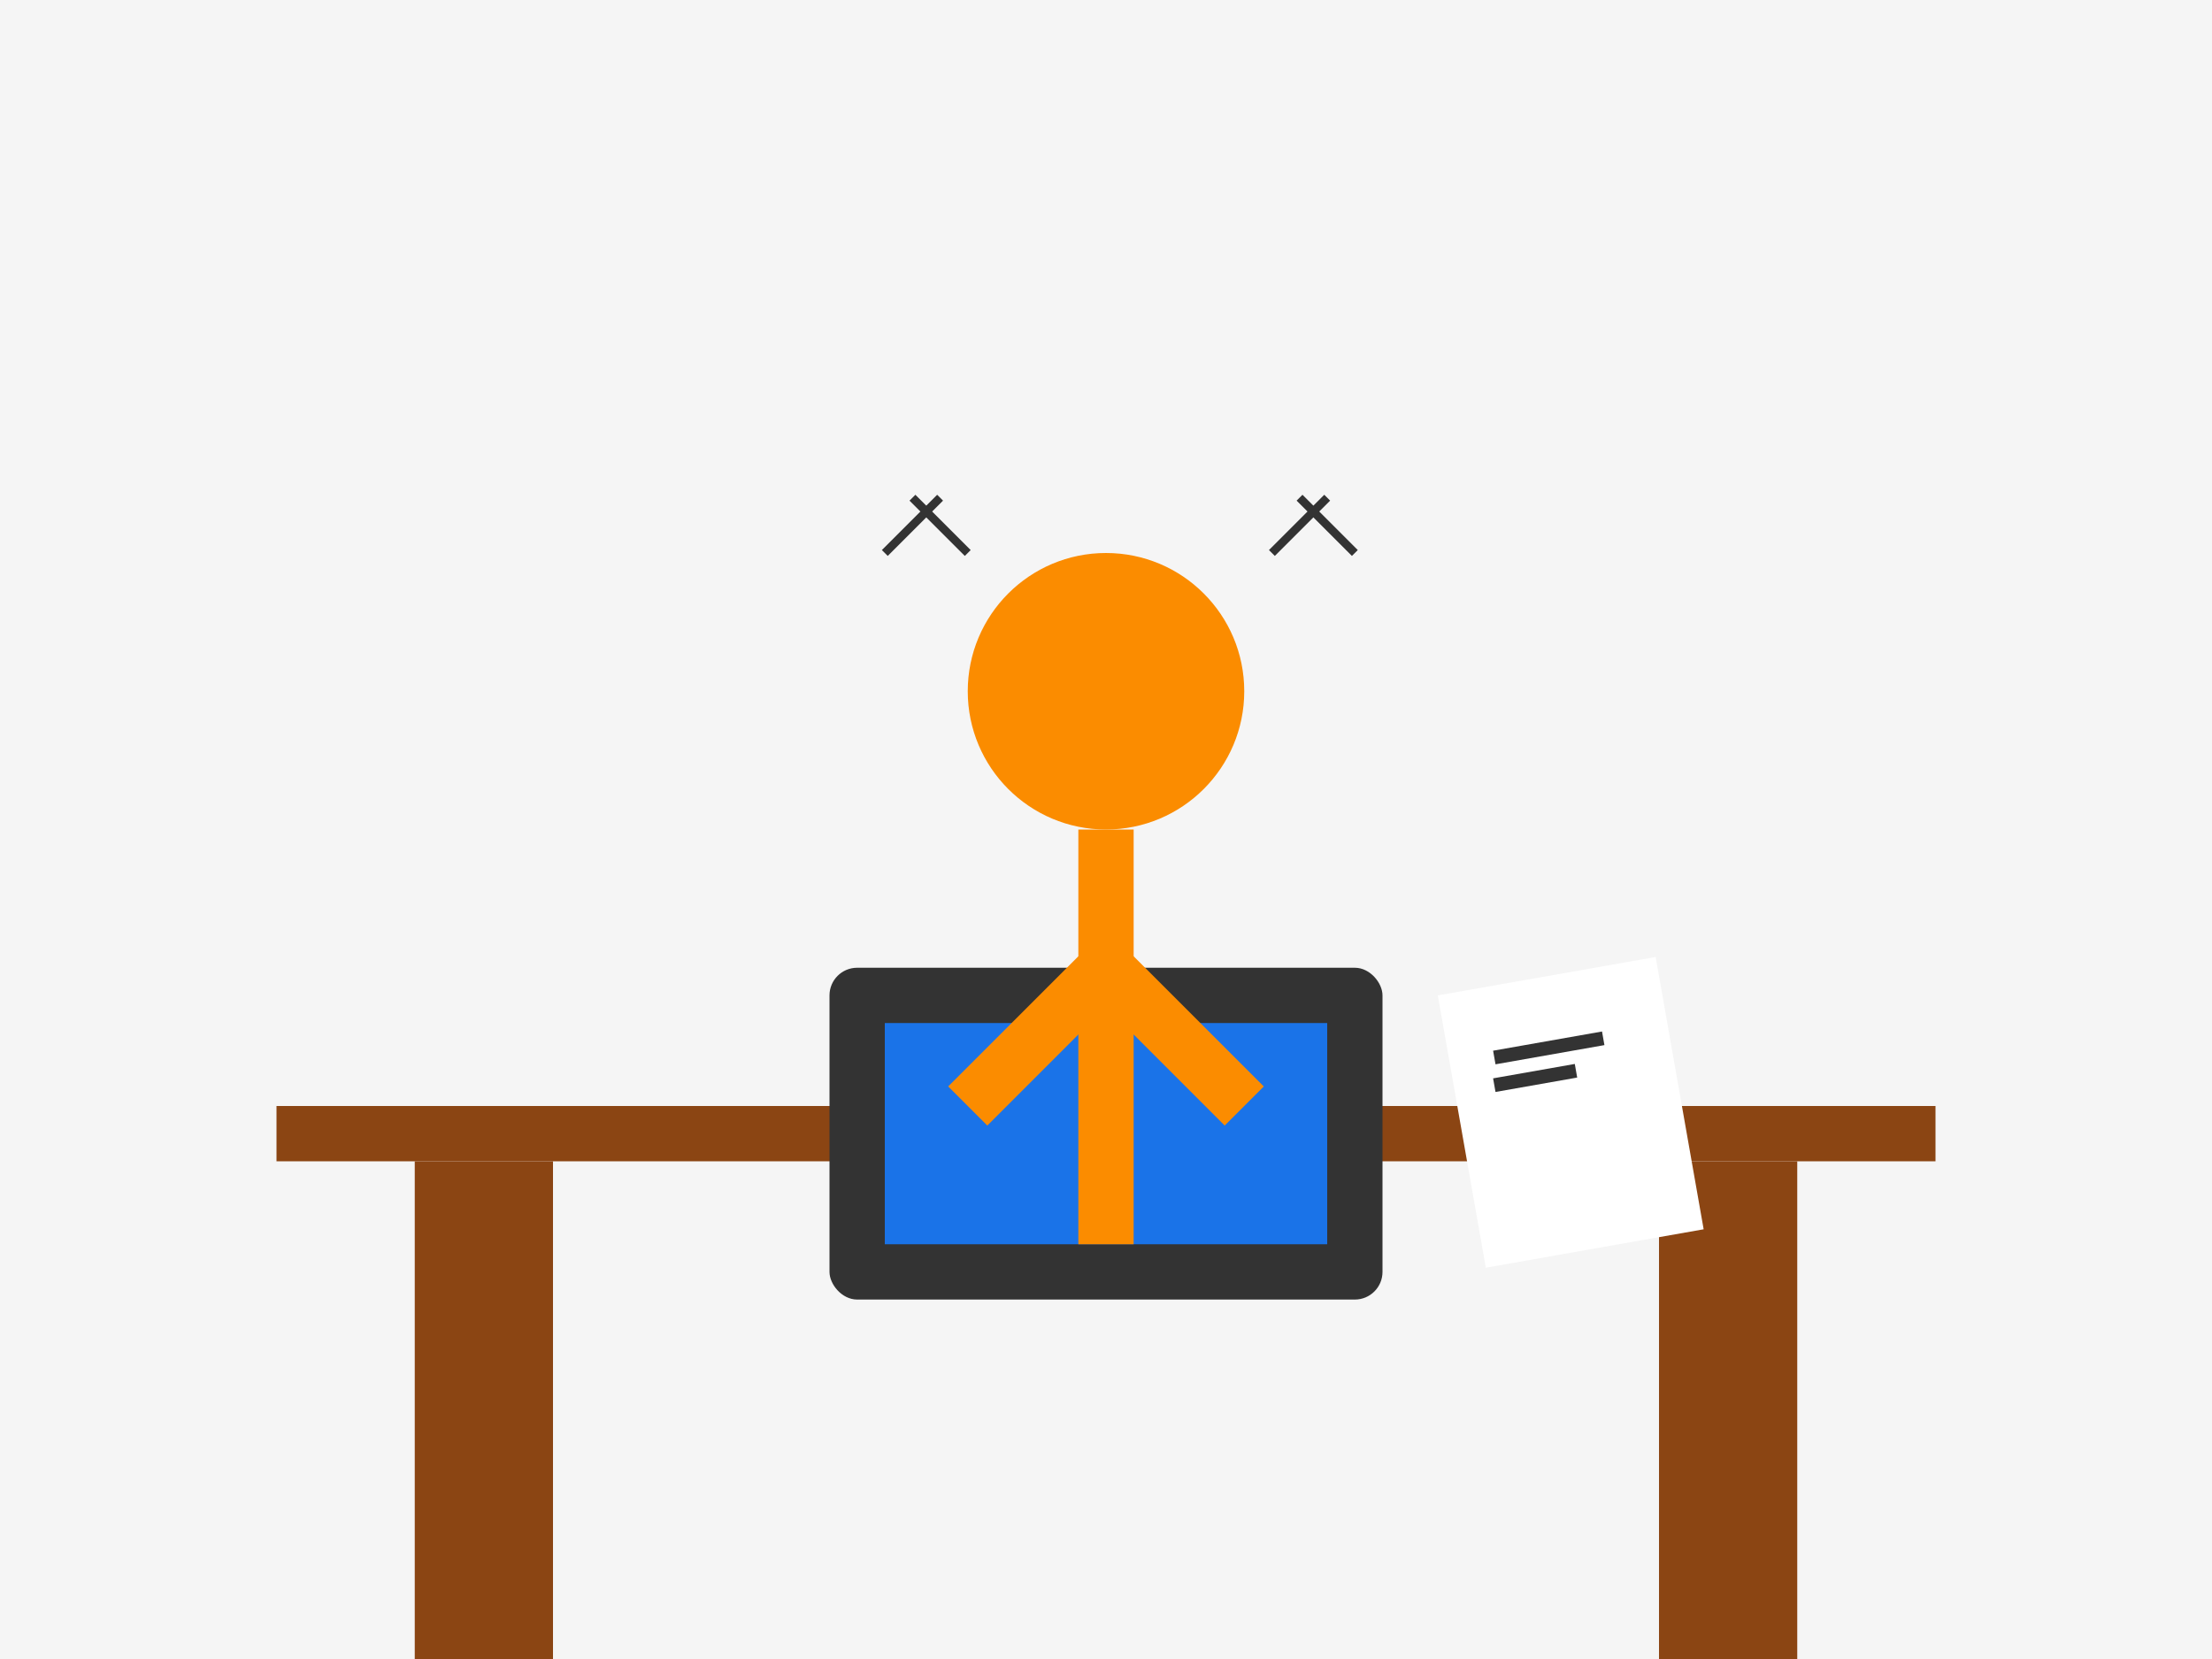 <?xml version="1.0" encoding="UTF-8"?>
<svg width="800" height="600" viewBox="0 0 800 600" fill="none" xmlns="http://www.w3.org/2000/svg">
  <!-- Background -->
  <rect width="800" height="600" fill="#F5F5F5"/>
  
  <!-- Desk -->
  <rect x="100" y="400" width="600" height="20" fill="#8B4513"/>
  <rect x="150" y="420" width="50" height="180" fill="#8B4513"/>
  <rect x="600" y="420" width="50" height="180" fill="#8B4513"/>
  
  <!-- Laptop -->
  <rect x="300" y="350" width="200" height="120" rx="10" fill="#333333"/>
  <rect x="320" y="370" width="160" height="80" fill="#1A73E8"/>
  
  <!-- Papers -->
  <rect x="520" y="360" width="80" height="100" transform="rotate(-10 520 360)" fill="white"/>
  <rect x="540" y="380" width="40" height="5" transform="rotate(-10 540 380)" fill="#333333"/>
  <rect x="540" y="390" width="30" height="5" transform="rotate(-10 540 390)" fill="#333333"/>
  
  <!-- Person -->
  <circle cx="400" cy="250" r="50" fill="#FB8C00"/> <!-- Head -->
  <path d="M 400 300 Q 400 400 400 450" stroke="#FB8C00" stroke-width="20"/> <!-- Body -->
  <path d="M 400 350 L 350 400" stroke="#FB8C00" stroke-width="20"/> <!-- Left arm -->
  <path d="M 400 350 L 450 400" stroke="#FB8C00" stroke-width="20"/> <!-- Right arm -->
  
  <!-- Stress lines -->
  <path d="M 460 200 L 480 180" stroke="#333333" stroke-width="3"/>
  <path d="M 470 180 L 490 200" stroke="#333333" stroke-width="3"/>
  <path d="M 320 200 L 340 180" stroke="#333333" stroke-width="3"/>
  <path d="M 330 180 L 350 200" stroke="#333333" stroke-width="3"/>
</svg>
